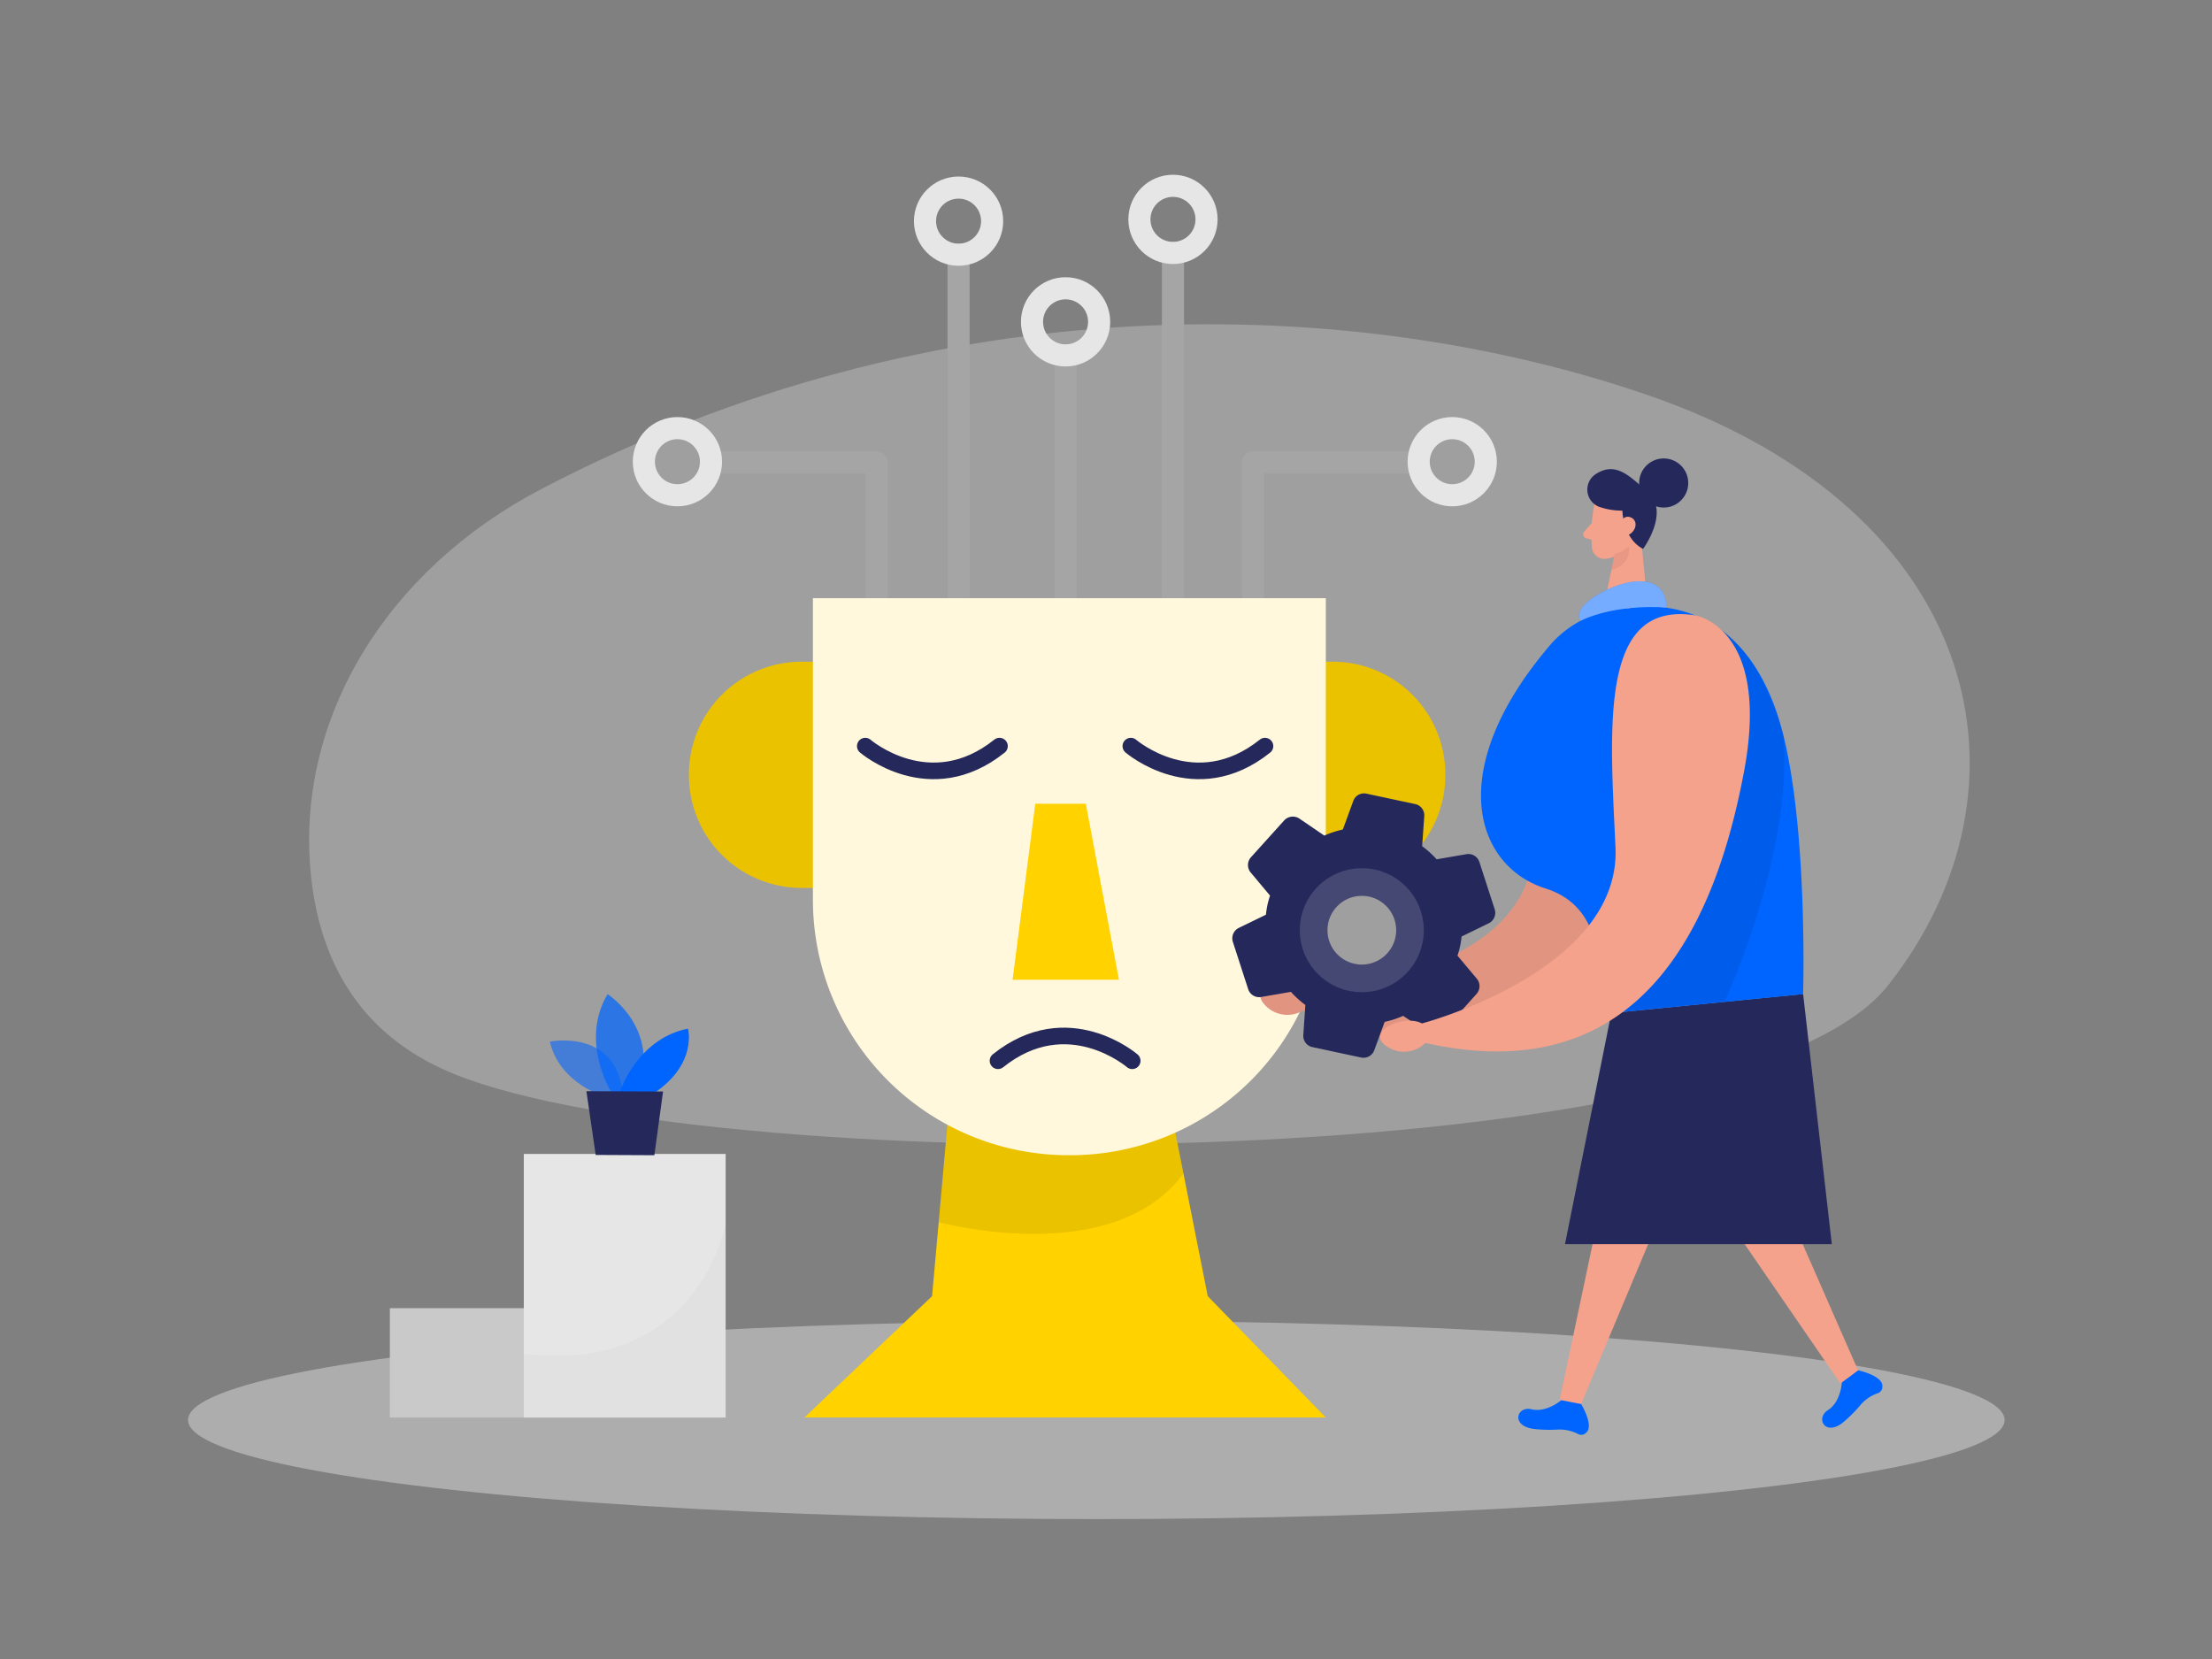 <svg id="Layer_1" data-name="Layer 1" xmlns="http://www.w3.org/2000/svg" viewBox="0 0 400 300"><rect x="0" y="0" width="400" height="300" fill="#808080" stroke="none"/><title>#93_artificial intelligence_twocolour</title><ellipse cx="198.25" cy="256.78" rx="164.25" ry="17.92" fill="#e6e6e6" opacity="0.45"/><polygon points="299.51 221.47 285.92 253.9 282.04 253.15 289.2 219.23 299.51 221.47" fill="#f4a28c"/><path d="M282.33,253.2s-2.67,2.3-5.38,1.64-3.86,3.13.62,3.58a25.57,25.57,0,0,0,4.19.09,7.23,7.23,0,0,1,3.69.85,1.21,1.21,0,0,0,1.35-.26c1.54-1.23-.88-5.2-.88-5.2Z" fill="#0065ff"/><polygon points="321.92 215.71 336.04 247.9 332.82 250.2 313.18 221.63 321.92 215.71" fill="#f4a28c"/><path d="M333.06,250s-.17,3.52-2.52,5-.4,5,3,2a25.28,25.28,0,0,0,2.95-3,7.23,7.23,0,0,1,3.16-2.09,1.21,1.21,0,0,0,.74-1.16c.17-2-4.37-2.95-4.37-2.95Z" fill="#0065ff"/><path d="M97.84,88.46C70,103,53.55,129.79,56.17,157.72,57.51,172,63.67,185.78,80,193.3c43.47,20.07,233.28,20.41,261.37-15.05S359,92.41,297.9,71.42C245,53.23,169.65,50.82,97.84,88.46Z" fill="#e6e6e6" opacity="0.3"/><polyline points="226.59 119.66 226.59 83.63 256.54 83.63" fill="none" stroke="#a5a5a5" stroke-linecap="round" stroke-linejoin="round" stroke-width="4"/><circle cx="262.61" cy="83.49" r="6.07" fill="none" stroke="#e6e6e6" stroke-linecap="round" stroke-linejoin="round" stroke-width="4"/><line x1="212.11" y1="115.4" x2="212.11" y2="45.75" fill="none" stroke="#a5a5a5" stroke-linecap="round" stroke-linejoin="round" stroke-width="4"/><circle cx="212.11" cy="39.67" r="6.07" fill="none" stroke="#e6e6e6" stroke-linecap="round" stroke-linejoin="round" stroke-width="4"/><line x1="192.69" y1="133.93" x2="192.69" y2="64.28" fill="none" stroke="#a5a5a5" stroke-linecap="round" stroke-linejoin="round" stroke-width="4"/><circle cx="192.69" cy="58.2" r="6.07" fill="none" stroke="#e6e6e6" stroke-linecap="round" stroke-linejoin="round" stroke-width="4"/><line x1="173.34" y1="115.71" x2="173.34" y2="46.06" fill="none" stroke="#a5a5a5" stroke-linecap="round" stroke-linejoin="round" stroke-width="4"/><polyline points="158.53 119.66 158.53 83.63 128.57 83.63" fill="none" stroke="#a5a5a5" stroke-linecap="round" stroke-linejoin="round" stroke-width="4"/><polygon points="173.23 182.05 168.55 234.39 145.46 256.33 239.75 256.33 218.4 234.39 208.03 182.05 173.23 182.05" fill="#ffd200"/><path d="M144.95,119.66h10.34a0,0,0,0,1,0,0v40.9a0,0,0,0,1,0,0H144.95a20.37,20.37,0,0,1-20.37-20.37V140A20.37,20.37,0,0,1,144.95,119.66Z" fill="#ffd200"/><path d="M251,119.66h10.34a0,0,0,0,1,0,0v40.9a0,0,0,0,1,0,0H251a20.37,20.37,0,0,1-20.37-20.37V140A20.37,20.37,0,0,1,251,119.66Z" transform="translate(491.99 280.22) rotate(180)" fill="#ffd200"/><path d="M144.95,119.66h10.34a0,0,0,0,1,0,0v40.9a0,0,0,0,1,0,0H144.95a20.37,20.37,0,0,1-20.37-20.37V140A20.37,20.37,0,0,1,144.95,119.66Z" opacity="0.08"/><path d="M251,119.66h10.34a0,0,0,0,1,0,0v40.9a0,0,0,0,1,0,0H251a20.37,20.37,0,0,1-20.37-20.37V140A20.37,20.37,0,0,1,251,119.66Z" transform="translate(491.99 280.22) rotate(180)" opacity="0.08"/><path d="M171.32,203.39,169.75,221s31.48,8.6,44.25-8.79l-1.46-7.38Z" opacity="0.08"/><path d="M147,108.17h92.75a0,0,0,0,1,0,0V162.7a46.2,46.2,0,0,1-46.2,46.2h-.35A46.2,46.2,0,0,1,147,162.7V108.17A0,0,0,0,1,147,108.17Z" fill="#fff8dc"/><polygon points="187.21 145.34 183.11 177.17 202.34 177.17 196.35 145.34 187.21 145.34" fill="#ffd200"/><path d="M156.47,134.92s11.67,10.08,24.27,0" fill="none" stroke="#24285b" stroke-linecap="round" stroke-linejoin="round" stroke-width="3"/><path d="M204.74,191.82s-11.67-10.09-24.27,0" fill="none" stroke="#24285b" stroke-linecap="round" stroke-linejoin="round" stroke-width="3"/><path d="M204.49,134.92s11.66,10.08,24.26,0" fill="none" stroke="#24285b" stroke-linecap="round" stroke-linejoin="round" stroke-width="3"/><circle cx="122.5" cy="83.49" r="6.07" fill="none" stroke="#e6e6e6" stroke-linecap="round" stroke-linejoin="round" stroke-width="4"/><circle cx="173.34" cy="39.99" r="6.07" fill="none" stroke="#e6e6e6" stroke-linecap="round" stroke-linejoin="round" stroke-width="4"/><rect x="94.72" y="208.67" width="36.5" height="47.67" fill="#e6e6e6"/><path d="M109.55,198.36s-8.31-2.27-10.12-10c0,0,12.88-2.6,13.24,10.69Z" fill="#0065ff" opacity="0.58"/><path d="M110.57,197.54s-5.81-9.19-.7-17.77c0,0,9.79,6.22,5.44,17.79Z" fill="#0065ff" opacity="0.73"/><path d="M112.06,197.54s3.07-9.69,12.35-11.53c0,0,1.74,6.3-6,11.56Z" fill="#0065ff"/><polygon points="106.04 197.32 107.72 208.85 118.33 208.9 119.9 197.38 106.04 197.32" fill="#24285b"/><path d="M131.22,221.25s-4.79,27.37-36.5,23.56v11.52h36.5Z" opacity="0.02"/><path d="M300.63,118.37s12.87,5.23,2.19,29.57-30.36,52.42-67.16,34.77a5.5,5.5,0,0,1-7-1.06c-3.17-3.51,4.57-4.87,7.2-2.53,0,0,37.26-1.12,41.24-23.18S284.42,111.81,300.63,118.37Z" fill="#f4a28c"/><path d="M300.63,118.37s12.87,5.23,2.19,29.57-30.36,52.42-67.16,34.77a5.5,5.5,0,0,1-7-1.06c-3.17-3.51,4.57-4.87,7.2-2.53,0,0,37.26-1.12,41.24-23.18S284.42,111.81,300.63,118.37Z" opacity="0.08"/><path d="M288.2,91.77a28,28,0,0,0-.31,7.4,2.25,2.25,0,0,0,2.58,1.86,5,5,0,0,0,4.19-3.36l1.68-3.77A4,4,0,0,0,295,89.48C292.63,87.45,288.55,89.07,288.2,91.77Z" fill="#f4a28c"/><polygon points="296.57 95.47 297.98 110.02 289.9 110.22 292.07 99.82 296.57 95.47" fill="#f4a28c"/><path d="M287.85,94.56l-1.39,1.6a.71.71,0,0,0,.34,1.15l1.67.48Z" fill="#f4a28c"/><path d="M292,100.11a5.4,5.4,0,0,0,2.59-1.32s.61,3.14-3.21,4.3Z" fill="#ce8172" opacity="0.31"/><path d="M293,95.38s.18-1.71,1.46-1.46,1,2.72-.75,2.79Z" fill="#f4a28c"/><path d="M289.15,91.64a12.61,12.61,0,0,0,4.23.7s.07,5,3.74,6.92c0,0,4.91-6.67.87-10.26-3.37-3-5.83-5.58-9.41-3.28A3.34,3.34,0,0,0,289.15,91.64Z" fill="#24285b"/><circle cx="300.85" cy="87.34" r="4.44" fill="#24285b"/><path d="M292.87,94.9s.52-1.92,2-1.35,1.1,2.85-1,3.42Z" fill="#f4a28c"/><polygon points="326.06 179.75 331.25 224.98 283 224.98 291.38 183.18 326.06 179.75" fill="#24285b"/><path d="M267.07,177l-3.51-4.19a15.4,15.4,0,0,0,.74-3.46l4.93-2.4a2.11,2.11,0,0,0,1.06-2.52l-2.76-8.52a2.09,2.09,0,0,0-2.34-1.45l-5.4.93a17.71,17.71,0,0,0-2.62-2.37l.38-5.43a2.07,2.07,0,0,0-1.65-2.19l-8.79-1.88a2.06,2.06,0,0,0-2.39,1.31L242.83,150a17.94,17.94,0,0,0-3.35,1.1L234.93,148a2.13,2.13,0,0,0-2.71.36l-6,6.65a2.11,2.11,0,0,0-.07,2.75l3.51,4.19c-.2.63-.36,1.19-.47,1.71a17.57,17.57,0,0,0-.27,1.75L224,167.8a2.1,2.1,0,0,0-1.06,2.52l2.76,8.52a2.08,2.08,0,0,0,2.34,1.45l5.4-.93a17.64,17.64,0,0,0,2.61,2.37l-.37,5.43a2.07,2.07,0,0,0,1.65,2.19l8.78,1.88a2.08,2.08,0,0,0,2.4-1.31l1.88-5.13a17,17,0,0,0,3.35-1.09l4.56,3.06a2.06,2.06,0,0,0,2.71-.35l6-6.68A2.11,2.11,0,0,0,267.07,177ZM245,175a7.81,7.81,0,1,1,9.27-6A7.83,7.83,0,0,1,245,175Z" fill="#24285b"/><path d="M294.49,110h0s18.75-4.36,26.71,18.57c5.88,16.92,4.86,51.21,4.86,51.21l-38.16,3.77s5.48-18.49-8.4-22.88c-12.69-4-18.54-21.33.79-44A19.29,19.29,0,0,1,294.49,110Z" fill="#0065ff"/><path d="M293,183l18.87-1.87S324.27,154.6,322.51,133c0,0-3.41-13.74-11.17-19.07s-11.76,45.59-11.76,45.59Z" opacity="0.08"/><path d="M306.57,111.28s13.72,2.2,8.79,28.32-17.76,57.92-57.6,49a5.51,5.51,0,0,1-7.08.55c-3.88-2.7,3.36-5.78,6.45-4.08,0,0,36.05-9.49,35-31.88S289.29,108.55,306.57,111.28Z" fill="#f4a28c"/><circle cx="246.26" cy="168.21" r="8.72" fill="none" stroke="#24285b" stroke-miterlimit="10" stroke-width="5"/><circle cx="246.26" cy="168.21" r="8.72" fill="none" stroke="#fff" stroke-miterlimit="10" stroke-width="5" opacity="0.15"/><rect x="70.5" y="236.56" width="24.22" height="19.77" fill="#c9c9c9"/><path d="M285.81,112.25s-1.68-1.87,3.19-4.75,12.12-4.25,12.37,2.38C301.37,109.88,292.75,109,285.81,112.25Z" fill="#0065ff"/><path d="M285.81,112.25s-1.68-1.87,3.19-4.75,12.12-4.25,12.37,2.38C301.37,109.88,292.75,109,285.81,112.25Z" fill="#fff" opacity="0.46"/></svg>
